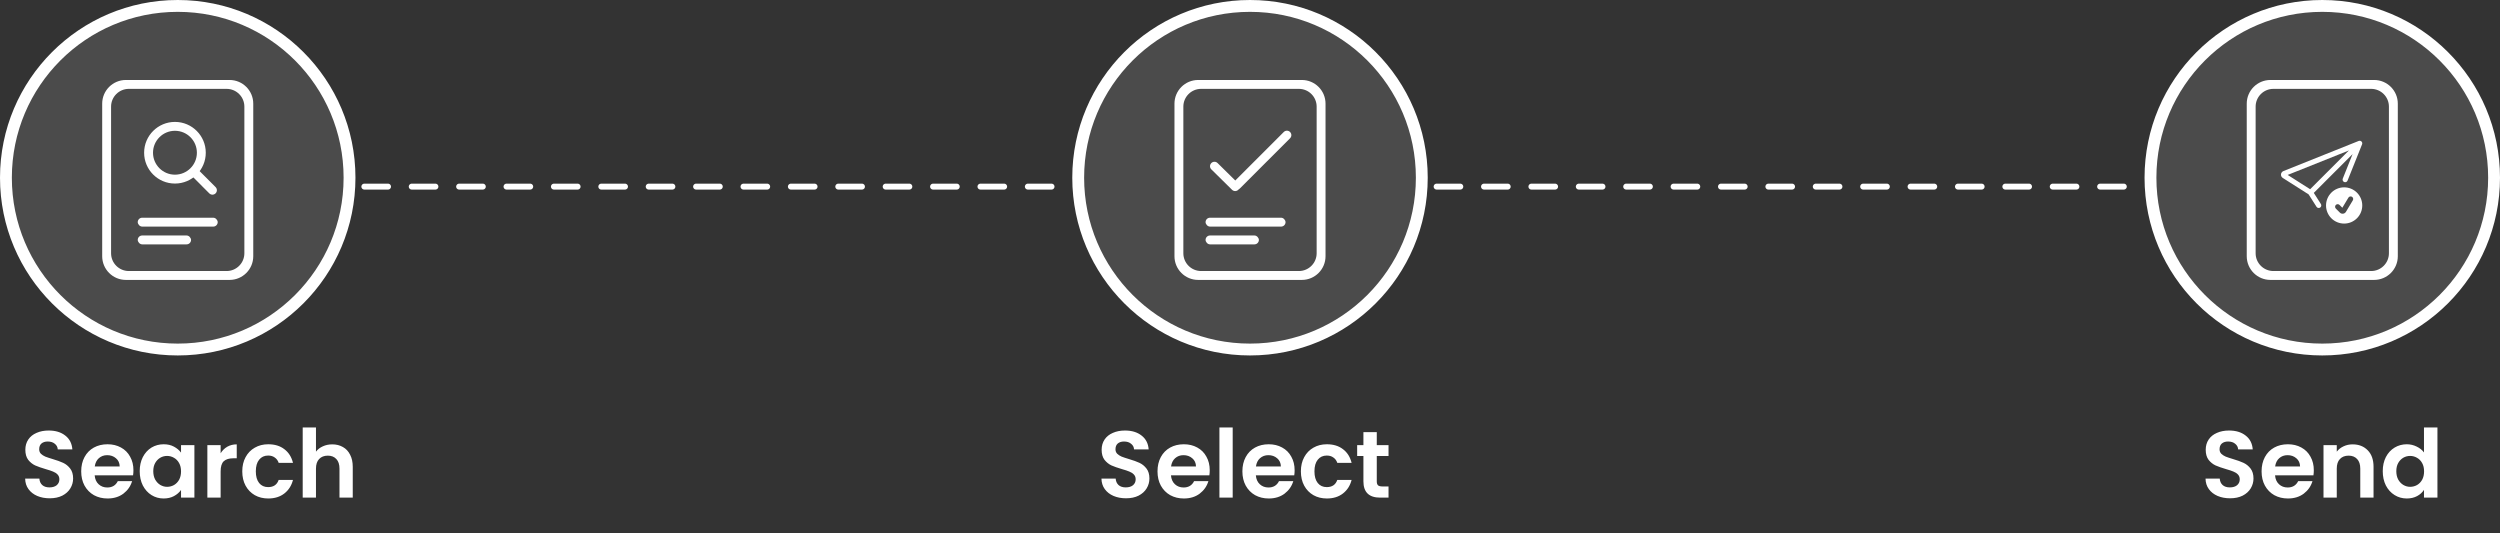 <svg width="422" height="90" viewBox="0 0 422 90" fill="none" xmlns="http://www.w3.org/2000/svg">
<rect x="0" y="0" width="422" height="90" fill="#333333" stroke="none"/>
<circle cx="30" cy="30" r="29" fill="white" fill-opacity="0.12" stroke="white" stroke-width="2"/>
<rect x="23.25" y="36.75" width="13.5" height="1.5" rx="0.75" fill="white"/>
<rect x="23.25" y="39.75" width="9" height="1.5" rx="0.75" fill="white"/>
<path fill-rule="evenodd" clip-rule="evenodd" d="M21.25 13.5C19.041 13.5 17.25 15.291 17.25 17.5V43.25C17.25 45.459 19.041 47.25 21.25 47.25H38.75C40.959 47.25 42.75 45.459 42.75 43.25V17.5C42.75 15.291 40.959 13.5 38.75 13.5H21.25ZM21.75 15C20.093 15 18.75 16.343 18.75 18V42.75C18.75 44.407 20.093 45.75 21.75 45.75H38.25C39.907 45.75 41.25 44.407 41.25 42.75V18C41.25 16.343 39.907 15 38.25 15H21.75Z" fill="white"/>
<path d="M33.047 29.297L35.859 32.109" stroke="white" stroke-width="1.5" stroke-linecap="round" stroke-linejoin="round"/>
<path d="M29.531 30.234C31.991 30.234 33.984 28.241 33.984 25.781C33.984 23.322 31.991 21.328 29.531 21.328C27.072 21.328 25.078 23.322 25.078 25.781C25.078 28.241 27.072 30.234 29.531 30.234Z" stroke="white" stroke-width="1.5" stroke-linecap="round" stroke-linejoin="round"/>
<path d="M8.39 84.112C7.611 84.112 6.907 83.979 6.278 83.712C5.659 83.445 5.168 83.061 4.806 82.56C4.443 82.059 4.256 81.467 4.246 80.784H6.646C6.678 81.243 6.838 81.605 7.126 81.872C7.424 82.139 7.83 82.272 8.342 82.272C8.864 82.272 9.275 82.149 9.574 81.904C9.872 81.648 10.022 81.317 10.022 80.912C10.022 80.581 9.92 80.309 9.718 80.096C9.515 79.883 9.259 79.717 8.95 79.6C8.651 79.472 8.235 79.333 7.702 79.184C6.976 78.971 6.384 78.763 5.926 78.56C5.478 78.347 5.088 78.032 4.758 77.616C4.438 77.189 4.278 76.624 4.278 75.92C4.278 75.259 4.443 74.683 4.774 74.192C5.104 73.701 5.568 73.328 6.166 73.072C6.763 72.805 7.446 72.672 8.214 72.672C9.366 72.672 10.299 72.955 11.014 73.52C11.739 74.075 12.139 74.853 12.214 75.856H9.75C9.728 75.472 9.563 75.157 9.254 74.912C8.955 74.656 8.555 74.528 8.054 74.528C7.616 74.528 7.264 74.64 6.998 74.864C6.742 75.088 6.614 75.413 6.614 75.84C6.614 76.139 6.71 76.389 6.902 76.592C7.104 76.784 7.35 76.944 7.638 77.072C7.936 77.189 8.352 77.328 8.886 77.488C9.611 77.701 10.203 77.915 10.662 78.128C11.12 78.341 11.515 78.661 11.846 79.088C12.176 79.515 12.342 80.075 12.342 80.768C12.342 81.365 12.187 81.92 11.878 82.432C11.568 82.944 11.115 83.355 10.518 83.664C9.92 83.963 9.211 84.112 8.39 84.112ZM22.524 79.376C22.524 79.696 22.502 79.984 22.46 80.24H15.98C16.033 80.88 16.257 81.381 16.652 81.744C17.046 82.107 17.532 82.288 18.108 82.288C18.94 82.288 19.532 81.931 19.884 81.216H22.3C22.044 82.069 21.553 82.773 20.828 83.328C20.102 83.872 19.212 84.144 18.156 84.144C17.302 84.144 16.534 83.957 15.852 83.584C15.18 83.2 14.652 82.661 14.268 81.968C13.894 81.275 13.708 80.475 13.708 79.568C13.708 78.651 13.894 77.845 14.268 77.152C14.641 76.459 15.164 75.925 15.836 75.552C16.508 75.179 17.281 74.992 18.156 74.992C18.998 74.992 19.75 75.173 20.412 75.536C21.084 75.899 21.601 76.416 21.964 77.088C22.337 77.749 22.524 78.512 22.524 79.376ZM20.204 78.736C20.193 78.16 19.985 77.701 19.58 77.36C19.174 77.008 18.678 76.832 18.092 76.832C17.537 76.832 17.068 77.003 16.684 77.344C16.31 77.675 16.081 78.139 15.996 78.736H20.204ZM23.583 79.536C23.583 78.64 23.759 77.845 24.111 77.152C24.473 76.459 24.959 75.925 25.567 75.552C26.185 75.179 26.873 74.992 27.631 74.992C28.292 74.992 28.868 75.125 29.359 75.392C29.86 75.659 30.26 75.995 30.559 76.4V75.136H32.815V84H30.559V82.704C30.271 83.12 29.871 83.467 29.359 83.744C28.857 84.011 28.276 84.144 27.615 84.144C26.868 84.144 26.185 83.952 25.567 83.568C24.959 83.184 24.473 82.645 24.111 81.952C23.759 81.248 23.583 80.443 23.583 79.536ZM30.559 79.568C30.559 79.024 30.452 78.56 30.239 78.176C30.025 77.781 29.737 77.483 29.375 77.28C29.012 77.067 28.623 76.96 28.207 76.96C27.791 76.96 27.407 77.061 27.055 77.264C26.703 77.467 26.415 77.765 26.191 78.16C25.977 78.544 25.871 79.003 25.871 79.536C25.871 80.069 25.977 80.539 26.191 80.944C26.415 81.339 26.703 81.643 27.055 81.856C27.417 82.069 27.801 82.176 28.207 82.176C28.623 82.176 29.012 82.075 29.375 81.872C29.737 81.659 30.025 81.36 30.239 80.976C30.452 80.581 30.559 80.112 30.559 79.568ZM37.242 76.512C37.53 76.043 37.904 75.675 38.362 75.408C38.832 75.141 39.365 75.008 39.962 75.008V77.36H39.37C38.666 77.36 38.133 77.525 37.77 77.856C37.418 78.187 37.242 78.763 37.242 79.584V84H35.002V75.136H37.242V76.512ZM40.895 79.568C40.895 78.651 41.082 77.851 41.455 77.168C41.828 76.475 42.346 75.941 43.007 75.568C43.669 75.184 44.426 74.992 45.279 74.992C46.378 74.992 47.285 75.269 47.999 75.824C48.724 76.368 49.21 77.136 49.455 78.128H47.039C46.911 77.744 46.693 77.445 46.383 77.232C46.084 77.008 45.711 76.896 45.263 76.896C44.623 76.896 44.117 77.131 43.743 77.6C43.37 78.059 43.183 78.715 43.183 79.568C43.183 80.411 43.37 81.067 43.743 81.536C44.117 81.995 44.623 82.224 45.263 82.224C46.17 82.224 46.762 81.819 47.039 81.008H49.455C49.21 81.968 48.724 82.731 47.999 83.296C47.274 83.861 46.367 84.144 45.279 84.144C44.426 84.144 43.669 83.957 43.007 83.584C42.346 83.2 41.828 82.667 41.455 81.984C41.082 81.291 40.895 80.485 40.895 79.568ZM56.088 75.008C56.76 75.008 57.358 75.157 57.88 75.456C58.403 75.744 58.808 76.176 59.096 76.752C59.395 77.317 59.544 78 59.544 78.8V84H57.304V79.104C57.304 78.4 57.128 77.861 56.776 77.488C56.424 77.104 55.944 76.912 55.336 76.912C54.718 76.912 54.227 77.104 53.864 77.488C53.512 77.861 53.336 78.4 53.336 79.104V84H51.096V72.16H53.336V76.24C53.624 75.856 54.008 75.557 54.488 75.344C54.968 75.12 55.502 75.008 56.088 75.008Z" fill="white"/>
<circle cx="211" cy="30" r="29" fill="white" fill-opacity="0.12" stroke="white" stroke-width="2"/>
<path fill-rule="evenodd" clip-rule="evenodd" d="M202.25 13.5C200.041 13.5 198.25 15.291 198.25 17.5V43.25C198.25 45.459 200.041 47.25 202.25 47.25H219.75C221.959 47.25 223.75 45.459 223.75 43.25V17.5C223.75 15.291 221.959 13.5 219.75 13.5H202.25ZM202.75 15C201.093 15 199.75 16.343 199.75 18V42.75C199.75 44.407 201.093 45.75 202.75 45.75H219.25C220.907 45.75 222.25 44.407 222.25 42.75V18C222.25 16.343 220.907 15 219.25 15H202.75Z" fill="white"/>
<rect x="203.5" y="36.75" width="13.5" height="1.5" rx="0.75" fill="white"/>
<rect x="203.5" y="39.75" width="9" height="1.5" rx="0.75" fill="white"/>
<path fill-rule="evenodd" clip-rule="evenodd" d="M209.089 31.963C209.07 31.988 209.049 32.011 209.026 32.034C208.735 32.325 208.263 32.327 207.97 32.038L204.474 28.591C204.177 28.299 204.175 27.821 204.47 27.526C204.761 27.235 205.233 27.233 205.527 27.523L208.514 30.468L216.701 22.28C216.994 21.987 217.469 21.987 217.762 22.28C218.055 22.573 218.055 23.048 217.762 23.341L209.277 31.826C209.22 31.883 209.157 31.929 209.089 31.963Z" fill="white"/>
<path d="M190.069 84.112C189.291 84.112 188.587 83.979 187.957 83.712C187.339 83.445 186.848 83.061 186.485 82.56C186.123 82.059 185.936 81.467 185.925 80.784H188.325C188.357 81.243 188.517 81.605 188.805 81.872C189.104 82.139 189.509 82.272 190.021 82.272C190.544 82.272 190.955 82.149 191.253 81.904C191.552 81.648 191.701 81.317 191.701 80.912C191.701 80.581 191.6 80.309 191.397 80.096C191.195 79.883 190.939 79.717 190.629 79.6C190.331 79.472 189.915 79.333 189.381 79.184C188.656 78.971 188.064 78.763 187.605 78.56C187.157 78.347 186.768 78.032 186.437 77.616C186.117 77.189 185.957 76.624 185.957 75.92C185.957 75.259 186.123 74.683 186.453 74.192C186.784 73.701 187.248 73.328 187.845 73.072C188.443 72.805 189.125 72.672 189.893 72.672C191.045 72.672 191.979 72.955 192.693 73.52C193.419 74.075 193.819 74.853 193.893 75.856H191.429C191.408 75.472 191.243 75.157 190.933 74.912C190.635 74.656 190.235 74.528 189.733 74.528C189.296 74.528 188.944 74.64 188.677 74.864C188.421 75.088 188.293 75.413 188.293 75.84C188.293 76.139 188.389 76.389 188.581 76.592C188.784 76.784 189.029 76.944 189.317 77.072C189.616 77.189 190.032 77.328 190.565 77.488C191.291 77.701 191.883 77.915 192.341 78.128C192.8 78.341 193.195 78.661 193.525 79.088C193.856 79.515 194.021 80.075 194.021 80.768C194.021 81.365 193.867 81.92 193.557 82.432C193.248 82.944 192.795 83.355 192.197 83.664C191.6 83.963 190.891 84.112 190.069 84.112ZM204.203 79.376C204.203 79.696 204.182 79.984 204.139 80.24H197.659C197.713 80.88 197.937 81.381 198.331 81.744C198.726 82.107 199.211 82.288 199.787 82.288C200.619 82.288 201.211 81.931 201.563 81.216H203.979C203.723 82.069 203.233 82.773 202.507 83.328C201.782 83.872 200.891 84.144 199.835 84.144C198.982 84.144 198.214 83.957 197.531 83.584C196.859 83.2 196.331 82.661 195.947 81.968C195.574 81.275 195.387 80.475 195.387 79.568C195.387 78.651 195.574 77.845 195.947 77.152C196.321 76.459 196.843 75.925 197.515 75.552C198.187 75.179 198.961 74.992 199.835 74.992C200.678 74.992 201.43 75.173 202.091 75.536C202.763 75.899 203.281 76.416 203.643 77.088C204.017 77.749 204.203 78.512 204.203 79.376ZM201.883 78.736C201.873 78.16 201.665 77.701 201.259 77.36C200.854 77.008 200.358 76.832 199.771 76.832C199.217 76.832 198.747 77.003 198.363 77.344C197.99 77.675 197.761 78.139 197.675 78.736H201.883ZM208.078 72.16V84H205.838V72.16H208.078ZM218.532 79.376C218.532 79.696 218.51 79.984 218.468 80.24H211.988C212.041 80.88 212.265 81.381 212.66 81.744C213.054 82.107 213.54 82.288 214.116 82.288C214.948 82.288 215.54 81.931 215.892 81.216H218.308C218.052 82.069 217.561 82.773 216.836 83.328C216.11 83.872 215.22 84.144 214.164 84.144C213.31 84.144 212.542 83.957 211.86 83.584C211.188 83.2 210.66 82.661 210.276 81.968C209.902 81.275 209.715 80.475 209.715 79.568C209.715 78.651 209.902 77.845 210.276 77.152C210.649 76.459 211.172 75.925 211.844 75.552C212.516 75.179 213.289 74.992 214.164 74.992C215.006 74.992 215.758 75.173 216.42 75.536C217.092 75.899 217.609 76.416 217.972 77.088C218.345 77.749 218.532 78.512 218.532 79.376ZM216.212 78.736C216.201 78.16 215.993 77.701 215.588 77.36C215.182 77.008 214.686 76.832 214.1 76.832C213.545 76.832 213.076 77.003 212.692 77.344C212.318 77.675 212.089 78.139 212.004 78.736H216.212ZM219.59 79.568C219.59 78.651 219.777 77.851 220.151 77.168C220.524 76.475 221.041 75.941 221.703 75.568C222.364 75.184 223.121 74.992 223.975 74.992C225.073 74.992 225.98 75.269 226.695 75.824C227.42 76.368 227.905 77.136 228.151 78.128H225.735C225.607 77.744 225.388 77.445 225.079 77.232C224.78 77.008 224.407 76.896 223.959 76.896C223.319 76.896 222.812 77.131 222.439 77.6C222.065 78.059 221.879 78.715 221.879 79.568C221.879 80.411 222.065 81.067 222.439 81.536C222.812 81.995 223.319 82.224 223.959 82.224C224.865 82.224 225.457 81.819 225.735 81.008H228.151C227.905 81.968 227.42 82.731 226.695 83.296C225.969 83.861 225.063 84.144 223.975 84.144C223.121 84.144 222.364 83.957 221.703 83.584C221.041 83.2 220.524 82.667 220.151 81.984C219.777 81.291 219.59 80.485 219.59 79.568ZM232.4 76.976V81.264C232.4 81.563 232.469 81.781 232.608 81.92C232.757 82.048 233.002 82.112 233.344 82.112H234.384V84H232.976C231.088 84 230.144 83.083 230.144 81.248V76.976H229.088V75.136H230.144V72.944H232.4V75.136H234.384V76.976H232.4Z" fill="white"/>
<circle cx="392" cy="30" r="29" fill="white" fill-opacity="0.12" stroke="white" stroke-width="2"/>
<path fill-rule="evenodd" clip-rule="evenodd" d="M383.25 13.5C381.041 13.5 379.25 15.291 379.25 17.5V43.25C379.25 45.459 381.041 47.25 383.25 47.25H400.75C402.959 47.25 404.75 45.459 404.75 43.25V17.5C404.75 15.291 402.959 13.5 400.75 13.5H383.25ZM383.75 15C382.093 15 380.75 16.343 380.75 18V42.75C380.75 44.407 382.093 45.75 383.75 45.75H400.25C401.907 45.75 403.25 44.407 403.25 42.75V18C403.25 16.343 401.907 15 400.25 15H383.75Z" fill="white"/>
<path d="M398.719 24.359C398.75 24.28 398.758 24.193 398.741 24.109C398.724 24.025 398.682 23.948 398.622 23.888C398.562 23.827 398.485 23.786 398.401 23.769C398.317 23.752 398.23 23.759 398.151 23.791L385.44 28.876C385.328 28.92 385.231 28.995 385.159 29.092C385.086 29.188 385.042 29.303 385.031 29.423C385.02 29.543 385.042 29.664 385.095 29.772C385.148 29.881 385.23 29.972 385.332 30.037L389.696 32.814L391.034 34.916C391.097 35.011 391.195 35.078 391.307 35.102C391.419 35.126 391.536 35.105 391.632 35.043C391.729 34.982 391.798 34.885 391.824 34.774C391.85 34.663 391.831 34.545 391.771 34.448L390.569 32.559L397.117 26.011L395.461 30.15C395.439 30.204 395.427 30.261 395.426 30.32C395.426 30.378 395.438 30.435 395.46 30.489C395.482 30.543 395.515 30.591 395.556 30.632C395.598 30.673 395.647 30.705 395.701 30.727C395.755 30.748 395.812 30.759 395.871 30.758C395.929 30.757 395.986 30.745 396.039 30.721C396.092 30.698 396.14 30.664 396.18 30.622C396.22 30.58 396.252 30.53 396.272 30.475L398.719 24.359V24.359ZM396.499 25.393L389.951 31.941L386.16 29.528L396.499 25.393V25.393Z" fill="white"/>
<path d="M398.75 34.682C398.75 35.493 398.428 36.271 397.854 36.844C397.281 37.418 396.503 37.74 395.692 37.74C394.881 37.74 394.103 37.418 393.53 36.844C392.956 36.271 392.634 35.493 392.634 34.682C392.634 33.871 392.956 33.093 393.53 32.519C394.103 31.946 394.881 31.623 395.692 31.623C396.503 31.623 397.281 31.946 397.854 32.519C398.428 33.093 398.75 33.871 398.75 34.682V34.682ZM397.009 33.215C396.959 33.185 396.905 33.166 396.848 33.157C396.791 33.149 396.734 33.152 396.678 33.166C396.622 33.18 396.57 33.204 396.524 33.239C396.478 33.273 396.439 33.316 396.409 33.365L395.387 35.069L394.909 34.591C394.827 34.509 394.716 34.463 394.6 34.463C394.484 34.463 394.372 34.509 394.29 34.591C394.208 34.673 394.162 34.784 394.162 34.9C394.162 35.016 394.208 35.127 394.29 35.209L394.967 35.885C395.037 35.955 395.123 36.009 395.217 36.041C395.311 36.074 395.411 36.084 395.51 36.072C395.609 36.06 395.704 36.026 395.788 35.971C395.871 35.917 395.941 35.844 395.993 35.759L397.159 33.814C397.188 33.765 397.208 33.71 397.216 33.654C397.225 33.597 397.222 33.539 397.208 33.483C397.194 33.428 397.169 33.375 397.135 33.329C397.101 33.283 397.058 33.244 397.009 33.215V33.215Z" fill="white"/>
<path d="M376.437 84.112C375.658 84.112 374.954 83.979 374.325 83.712C373.706 83.445 373.215 83.061 372.853 82.56C372.49 82.059 372.303 81.467 372.293 80.784H374.693C374.725 81.243 374.885 81.605 375.173 81.872C375.471 82.139 375.877 82.272 376.389 82.272C376.911 82.272 377.322 82.149 377.621 81.904C377.919 81.648 378.069 81.317 378.069 80.912C378.069 80.581 377.967 80.309 377.765 80.096C377.562 79.883 377.306 79.717 376.997 79.6C376.698 79.472 376.282 79.333 375.749 79.184C375.023 78.971 374.431 78.763 373.973 78.56C373.525 78.347 373.135 78.032 372.805 77.616C372.485 77.189 372.325 76.624 372.325 75.92C372.325 75.259 372.49 74.683 372.821 74.192C373.151 73.701 373.615 73.328 374.213 73.072C374.81 72.805 375.493 72.672 376.261 72.672C377.413 72.672 378.346 72.955 379.061 73.52C379.786 74.075 380.186 74.853 380.261 75.856H377.797C377.775 75.472 377.61 75.157 377.301 74.912C377.002 74.656 376.602 74.528 376.101 74.528C375.663 74.528 375.311 74.64 375.045 74.864C374.789 75.088 374.661 75.413 374.661 75.84C374.661 76.139 374.757 76.389 374.949 76.592C375.151 76.784 375.397 76.944 375.685 77.072C375.983 77.189 376.399 77.328 376.933 77.488C377.658 77.701 378.25 77.915 378.709 78.128C379.167 78.341 379.562 78.661 379.893 79.088C380.223 79.515 380.389 80.075 380.389 80.768C380.389 81.365 380.234 81.92 379.925 82.432C379.615 82.944 379.162 83.355 378.565 83.664C377.967 83.963 377.258 84.112 376.437 84.112ZM390.571 79.376C390.571 79.696 390.549 79.984 390.507 80.24H384.027C384.08 80.88 384.304 81.381 384.699 81.744C385.093 82.107 385.579 82.288 386.155 82.288C386.987 82.288 387.579 81.931 387.931 81.216H390.347C390.091 82.069 389.6 82.773 388.875 83.328C388.149 83.872 387.259 84.144 386.203 84.144C385.349 84.144 384.581 83.957 383.899 83.584C383.227 83.2 382.699 82.661 382.315 81.968C381.941 81.275 381.755 80.475 381.755 79.568C381.755 78.651 381.941 77.845 382.315 77.152C382.688 76.459 383.211 75.925 383.883 75.552C384.555 75.179 385.328 74.992 386.203 74.992C387.045 74.992 387.797 75.173 388.459 75.536C389.131 75.899 389.648 76.416 390.011 77.088C390.384 77.749 390.571 78.512 390.571 79.376ZM388.251 78.736C388.24 78.16 388.032 77.701 387.627 77.36C387.221 77.008 386.725 76.832 386.139 76.832C385.584 76.832 385.115 77.003 384.731 77.344C384.357 77.675 384.128 78.139 384.043 78.736H388.251ZM397.118 75.008C398.174 75.008 399.027 75.344 399.678 76.016C400.328 76.677 400.654 77.605 400.654 78.8V84H398.414V79.104C398.414 78.4 398.238 77.861 397.886 77.488C397.534 77.104 397.054 76.912 396.446 76.912C395.827 76.912 395.336 77.104 394.974 77.488C394.622 77.861 394.446 78.4 394.446 79.104V84H392.206V75.136H394.446V76.24C394.744 75.856 395.123 75.557 395.582 75.344C396.051 75.12 396.563 75.008 397.118 75.008ZM402.208 79.536C402.208 78.64 402.384 77.845 402.736 77.152C403.098 76.459 403.589 75.925 404.208 75.552C404.826 75.179 405.514 74.992 406.272 74.992C406.848 74.992 407.397 75.12 407.92 75.376C408.442 75.621 408.858 75.952 409.168 76.368V72.16H411.44V84H409.168V82.688C408.89 83.125 408.501 83.477 408 83.744C407.498 84.011 406.917 84.144 406.256 84.144C405.509 84.144 404.826 83.952 404.208 83.568C403.589 83.184 403.098 82.645 402.736 81.952C402.384 81.248 402.208 80.443 402.208 79.536ZM409.184 79.568C409.184 79.024 409.077 78.56 408.864 78.176C408.65 77.781 408.362 77.483 408 77.28C407.637 77.067 407.248 76.96 406.832 76.96C406.416 76.96 406.032 77.061 405.68 77.264C405.328 77.467 405.04 77.765 404.816 78.16C404.602 78.544 404.496 79.003 404.496 79.536C404.496 80.069 404.602 80.539 404.816 80.944C405.04 81.339 405.328 81.643 405.68 81.856C406.042 82.069 406.426 82.176 406.832 82.176C407.248 82.176 407.637 82.075 408 81.872C408.362 81.659 408.65 81.36 408.864 80.976C409.077 80.581 409.184 80.112 409.184 79.568Z" fill="white"/>
<line x1="61.5" y1="31.5" x2="180.5" y2="31.5" stroke="white" stroke-linecap="round" stroke-dasharray="4 4"/>
<line x1="242.5" y1="31.5" x2="361.5" y2="31.5" stroke="white" stroke-linecap="round" stroke-dasharray="4 4"/>
</svg>

